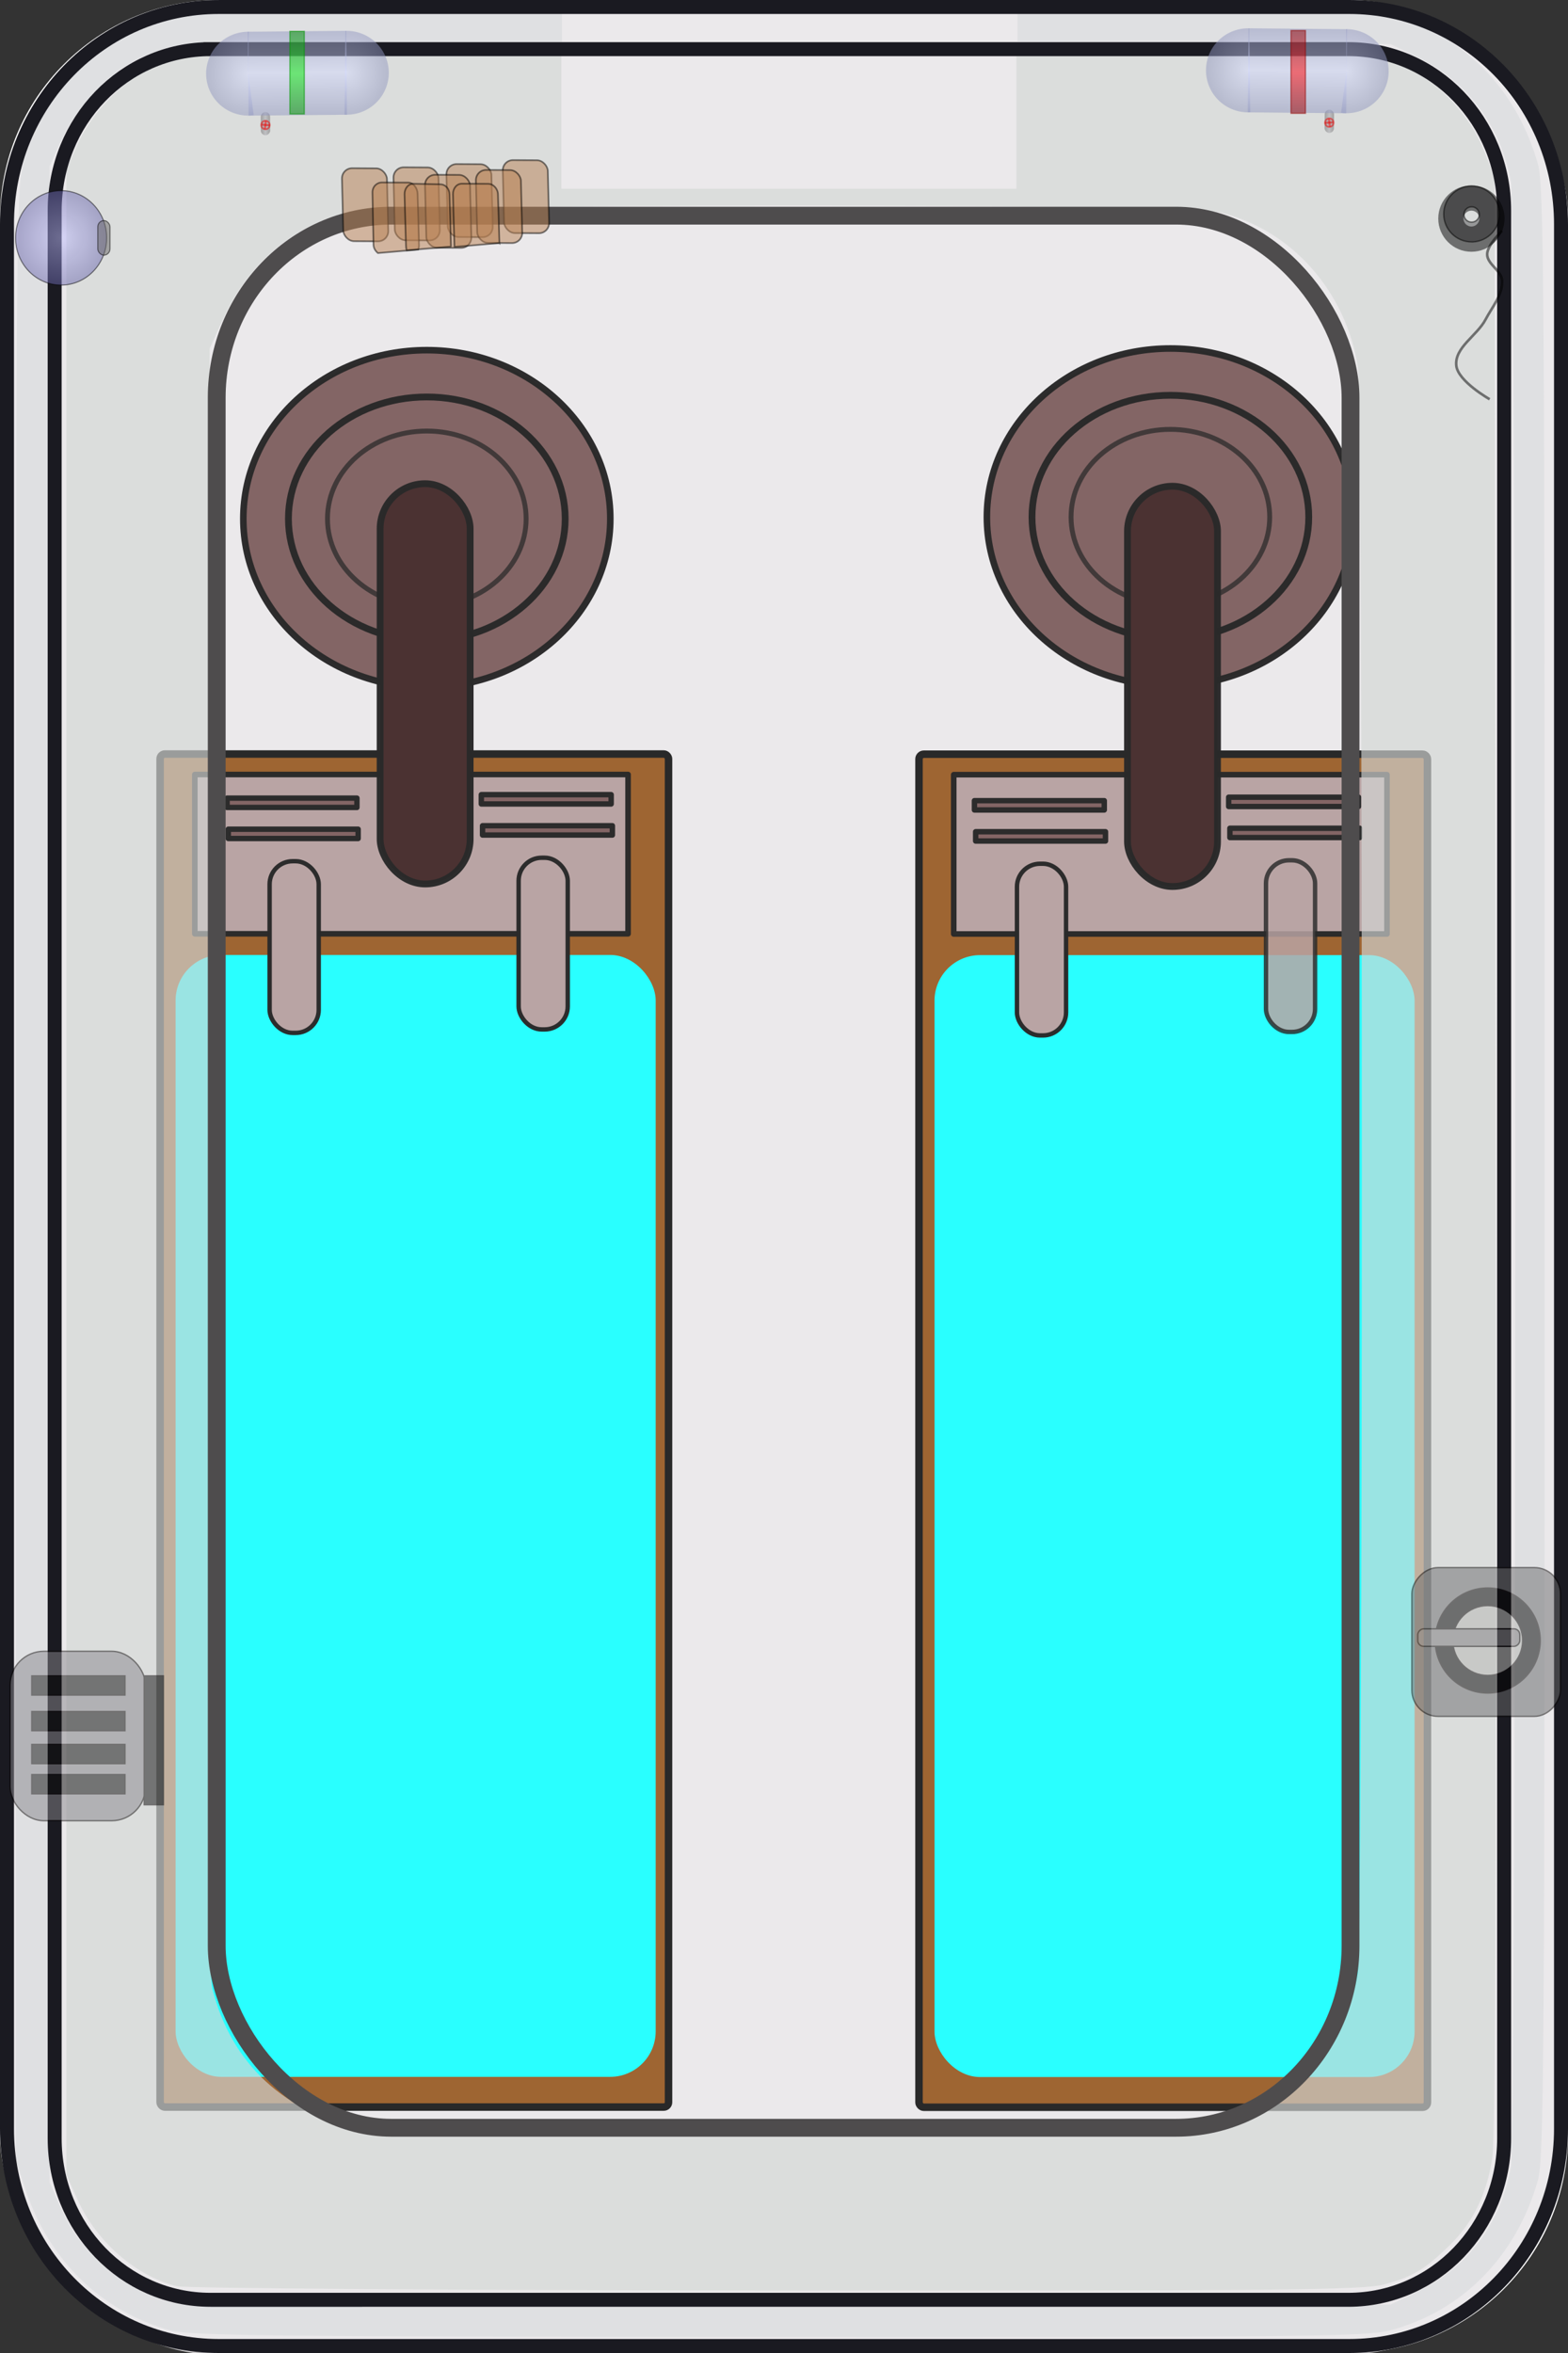 <?xml version="1.0" encoding="UTF-8" standalone="no"?>
<svg
   xmlns:dc="http://purl.org/dc/elements/1.1/"
   xmlns:cc="http://creativecommons.org/ns#"
   xmlns:rdf="http://www.w3.org/1999/02/22-rdf-syntax-ns#"
   xmlns:svg="http://www.w3.org/2000/svg"
   xmlns="http://www.w3.org/2000/svg"
   xmlns:xlink="http://www.w3.org/1999/xlink"
   xmlns:sodipodi="http://sodipodi.sourceforge.net/DTD/sodipodi-0.dtd"
   xmlns:inkscape="http://www.inkscape.org/namespaces/inkscape"
   width="600"
   height="900"
   id="svg2443"
   sodipodi:version="0.32"
   inkscape:version="1.0.2-2 (e86c870879, 2021-01-15)"
   sodipodi:docname="fish_farm.svg"
   inkscape:output_extension="org.inkscape.output.svg.inkscape"
   version="1.0">
  <rect width="100%" height="100%" fill="#333333" stroke="none"/>
  <defs
     id="defs2445">
    <linearGradient
       inkscape:collect="always"
       xlink:href="#linearGradient6670"
       id="linearGradient4072"
       gradientUnits="userSpaceOnUse"
       gradientTransform="matrix(5.468,0,0,5.468,124.046,523.761)"
       x1="18.703"
       y1="36.964"
       x2="20.027"
       y2="36.964" />
    <linearGradient
       id="linearGradient6670">
      <stop
         style="stop-color:#696666;stop-opacity:1;"
         offset="0"
         id="stop6672" />
      <stop
         id="stop6678"
         offset="0.5"
         style="stop-color:#a3a3a9;stop-opacity:1;" />
      <stop
         style="stop-color:#696666;stop-opacity:1;"
         offset="1"
         id="stop6674" />
    </linearGradient>
    <linearGradient
       inkscape:collect="always"
       xlink:href="#linearGradient6626"
       id="linearGradient4074"
       gradientUnits="userSpaceOnUse"
       gradientTransform="matrix(5.468,0,0,5.468,134.835,521.994)"
       x1="22"
       y1="50.46"
       x2="22"
       y2="38.46" />
    <linearGradient
       id="linearGradient6626">
      <stop
         style="stop-color:#9197c0;stop-opacity:1;"
         offset="0"
         id="stop6628" />
      <stop
         id="stop6634"
         offset="0.492"
         style="stop-color:#d4daff;stop-opacity:1;" />
      <stop
         style="stop-color:#9197c0;stop-opacity:1;"
         offset="1"
         id="stop6630" />
    </linearGradient>
    <radialGradient
       inkscape:collect="always"
       xlink:href="#linearGradient6638"
       id="radialGradient4076"
       gradientUnits="userSpaceOnUse"
       gradientTransform="matrix(10.655,-0.022,0.023,10.931,-16.609,279.738)"
       cx="29"
       cy="44.46"
       fx="29"
       fy="44.46"
       r="3" />
    <linearGradient
       id="linearGradient6638">
      <stop
         style="stop-color:#d4daff;stop-opacity:1;"
         offset="0"
         id="stop6640" />
      <stop
         style="stop-color:#9197c0;stop-opacity:0.992;"
         offset="1"
         id="stop6642" />
    </linearGradient>
    <radialGradient
       inkscape:collect="always"
       xlink:href="#linearGradient6638"
       id="radialGradient4078"
       gradientUnits="userSpaceOnUse"
       gradientTransform="matrix(10.936,5.3714431e-6,-5.3709377e-6,10.935,-533.99,278.94)"
       cx="29"
       cy="44.46"
       fx="29"
       fy="44.46"
       r="3" />
    <linearGradient
       gradientTransform="translate(-147.27,415.052)"
       inkscape:collect="always"
       xlink:href="#linearGradient4082"
       id="linearGradient4088"
       x1="394.922"
       y1="320.018"
       x2="394.575"
       y2="383.752"
       gradientUnits="userSpaceOnUse" />
    <linearGradient
       id="linearGradient4082">
      <stop
         style="stop-color:#019600;stop-opacity:1;"
         offset="0"
         id="stop4084" />
      <stop
         id="stop4090"
         offset="0.5"
         style="stop-color:#01ef00;stop-opacity:1;" />
      <stop
         style="stop-color:#019600;stop-opacity:1;"
         offset="1"
         id="stop4086" />
    </linearGradient>
    <linearGradient
       y2="36.964"
       x2="20.027"
       y1="36.964"
       x1="18.703"
       gradientTransform="matrix(5.468,0,0,5.468,-31.024,407.014)"
       gradientUnits="userSpaceOnUse"
       id="linearGradient3867"
       xlink:href="#linearGradient6670"
       inkscape:collect="always" />
    <linearGradient
       inkscape:collect="always"
       xlink:href="#linearGradient6626"
       id="linearGradient6662"
       gradientUnits="userSpaceOnUse"
       x1="22"
       y1="50.46"
       x2="22"
       y2="38.46"
       gradientTransform="matrix(5.468,0,0,5.468,-20.235,405.246)" />
    <radialGradient
       inkscape:collect="always"
       xlink:href="#linearGradient6638"
       id="radialGradient6664"
       gradientUnits="userSpaceOnUse"
       gradientTransform="matrix(10.655,-0.022,0.023,10.931,-171.678,162.99)"
       cx="29"
       cy="44.46"
       fx="29"
       fy="44.46"
       r="3" />
    <radialGradient
       inkscape:collect="always"
       xlink:href="#linearGradient6638"
       id="radialGradient6666"
       gradientUnits="userSpaceOnUse"
       gradientTransform="matrix(10.936,5.3714431e-6,-5.3709377e-6,10.935,-378.92,162.192)"
       cx="29"
       cy="44.46"
       fx="29"
       fy="44.46"
       r="3" />
    <linearGradient
       inkscape:collect="always"
       xlink:href="#linearGradient4097"
       id="linearGradient4095"
       gradientUnits="userSpaceOnUse"
       x1="394.922"
       y1="320.018"
       x2="394.575"
       y2="383.752"
       gradientTransform="translate(-301.719,295.551)" />
    <linearGradient
       id="linearGradient4097">
      <stop
         id="stop4099"
         offset="0"
         style="stop-color:#960000;stop-opacity:1;" />
      <stop
         style="stop-color:#ff0000;stop-opacity:1;"
         offset="0.5"
         id="stop4101" />
      <stop
         id="stop4103"
         offset="1"
         style="stop-color:#960000;stop-opacity:1;" />
    </linearGradient>
    <radialGradient
       gradientTransform="matrix(6.63,0,0,6.63,-435.575,462.539)"
       inkscape:collect="always"
       xlink:href="#linearGradient6712"
       id="radialGradient4130"
       gradientUnits="userSpaceOnUse"
       cx="9.379"
       cy="28.137"
       fx="9.379"
       fy="28.137"
       r="4.586" />
    <linearGradient
       id="linearGradient6712">
      <stop
         style="stop-color:#c0beff;stop-opacity:1;"
         offset="0"
         id="stop6714" />
      <stop
         style="stop-color:#6966ad;stop-opacity:0.984;"
         offset="1"
         id="stop6716" />
    </linearGradient>
  </defs>
  <sodipodi:namedview
     id="base"
     pagecolor="#ffffff"
     bordercolor="#666666"
     borderopacity="1.0"
     gridtolerance="10000"
     guidetolerance="10"
     objecttolerance="10"
     inkscape:pageopacity="0.0"
     inkscape:pageshadow="2"
     inkscape:zoom="1.1039267"
     inkscape:cx="216.57045"
     inkscape:cy="445.82775"
     inkscape:document-units="px"
     inkscape:current-layer="layer1"
     showgrid="true"
     inkscape:snap-global="true"
     inkscape:window-width="1920"
     inkscape:window-height="986"
     inkscape:window-x="-11"
     inkscape:window-y="-11"
     inkscape:window-maximized="1"
     showguides="true"
     inkscape:guide-bbox="true"
     inkscape:snap-grids="false"
     inkscape:snap-to-guides="false"
     fit-margin-top="0"
     fit-margin-left="0"
     fit-margin-right="0"
     fit-margin-bottom="0"
     inkscape:document-rotation="0">
    <inkscape:grid
       type="xygrid"
       id="grid2459"
       visible="true"
       enabled="true"
       empspacing="5"
       snapvisiblegridlinesonly="true"
       originx="-0.188"
       originy="0.784"
       spacingx="1"
       spacingy="1" />
    <sodipodi:guide
       orientation="0,1"
       position="194.656,268.784"
       id="guide3963" />
  </sodipodi:namedview>
  <g
     id="g222"
     inkscape:label="entrance">
    <rect
       style="fill:none;stroke:none;stroke-width:27.831"
       id="rect3961"
       width="56.018"
       height="18.539"
       x="274.848"
       y="13.312" />
    <path
       style="fill:#d4d6d5;fill-opacity:1;stroke:none;stroke-width:3.338"
       d="M 215.027,46.927 V 21.638 h 86.952 86.952 v 25.289 25.289 h -86.952 -86.952 z"
       id="path3965"
       inkscape:connector-curvature="0" />
    <path
       style="fill:#dfe0e2;fill-opacity:1;stroke:none;stroke-width:3.338"
       d="M 215.027,10.857 V 5.517 h 86.945 86.945 l 0.057,5.34 0.057,5.34 -87.002,-1.38e-4 -87.002,-1.37e-4 v -5.34 z"
       id="path3967"
       inkscape:connector-curvature="0" />
  </g>
  <g
     inkscape:groupmode="layer"
     id="layer4"
     inkscape:label="Floor"
     sodipodi:insensitive="true"
     style="display:inline"
     transform="translate(-0.188,-0.156)">
    <rect
       style="display:inline;fill:#ffffff;fill-opacity:1;stroke:none;stroke-width:3.425"
       id="rect3595"
       width="600"
       height="900"
       x="0.188"
       y="0.156"
       ry="83.639" />
  </g>
  <g
     inkscape:label="Interior"
     inkscape:groupmode="layer"
     id="layer1"
     style="display:inline;opacity:0.836"
     transform="translate(-287.726,-367.607)">
    <rect
       ry="83.639"
       y="368.416"
       x="288.505"
       height="900"
       width="595.135"
       id="rect4148"
       style="display:inline;fill:#e7e5e7;fill-opacity:1;stroke:none;stroke-width:3.358" />
    <rect
       style="fill:#8c480b;fill-opacity:1;fill-rule:evenodd;stroke:#000000;stroke-width:2.869;stroke-miterlimit:4;stroke-dasharray:none;stroke-opacity:1"
       id="rect2461"
       width="194.551"
       height="517.531"
       x="639.387"
       y="656.083"
       ry="1.845" />
    <rect
       style="fill:#00ffff;fill-opacity:1;fill-rule:evenodd;stroke:none;stroke-width:11.969"
       id="rect3635"
       width="183.703"
       height="429.121"
       x="645.321"
       y="732.932"
       ry="17.427" />
    <rect
       style="fill:#ac9393;fill-opacity:1;fill-rule:evenodd;stroke:#000000;stroke-width:2.138;stroke-linecap:square;stroke-linejoin:round;stroke-miterlimit:4;stroke-dasharray:none;stroke-opacity:0.98"
       id="rect4108"
       width="165.778"
       height="60.931"
       x="652.674"
       y="663.915" />
    <rect
       style="fill:#8c480b;fill-opacity:1;fill-rule:evenodd;stroke:#000000;stroke-width:2.869;stroke-miterlimit:4;stroke-dasharray:none;stroke-opacity:1"
       id="rect2461-5"
       width="194.551"
       height="517.531"
       x="348.989"
       y="656.014"
       ry="1.845" />
    <rect
       style="fill:#00ffff;fill-opacity:1;fill-rule:evenodd;stroke:none;stroke-width:11.969"
       id="rect3635-1"
       width="183.703"
       height="429.121"
       x="354.923"
       y="732.864"
       ry="17.427" />
    <rect
       style="fill:#ac9393;fill-opacity:1;fill-rule:evenodd;stroke:#000000;stroke-width:2.138;stroke-linecap:square;stroke-linejoin:round;stroke-miterlimit:4;stroke-dasharray:none;stroke-opacity:0.98"
       id="rect4108-4"
       width="165.778"
       height="60.931"
       x="362.275"
       y="663.847" />
    <rect
       style="opacity:0.993;fill:#6b4848;fill-opacity:1;stroke:#000000;stroke-width:2.066;stroke-linecap:square;stroke-linejoin:round;stroke-miterlimit:4;stroke-dasharray:none;stroke-opacity:0.98"
       id="rect2440-3"
       width="49.686"
       height="3.565"
       x="374.619"
       y="672.884" />
    <rect
       style="display:inline;opacity:0.993;fill:#6b4848;fill-opacity:1;stroke:#000000;stroke-width:2.066;stroke-linecap:square;stroke-linejoin:round;stroke-miterlimit:4;stroke-dasharray:none;stroke-opacity:0.98"
       id="rect2440-5-5"
       width="49.686"
       height="3.565"
       x="375.084"
       y="684.767" />
    <g
       id="g982"
       transform="translate(435.089,39.554)">
      <ellipse
         style="fill:#6b4848;stroke:#000000;stroke-width:2.517;stroke-linecap:square;stroke-linejoin:round;stroke-opacity:0.98"
         id="path132"
         cx="15.955"
         cy="526.459"
         rx="70.217"
         ry="64.475" />
      <ellipse
         style="fill:none;stroke:#000000;stroke-width:2.6;stroke-linecap:square;stroke-linejoin:round;stroke-opacity:0.98"
         id="path134"
         cx="15.955"
         cy="526.459"
         rx="52.951"
         ry="46.571" />
      <ellipse
         style="display:inline;opacity:0.742;fill:none;stroke:#000000;stroke-width:1.869;stroke-linecap:square;stroke-linejoin:round;stroke-opacity:0.98"
         id="path134-7"
         cx="15.955"
         cy="526.459"
         rx="38.005"
         ry="33.539" />
    </g>
    <g
       id="g982-5"
       transform="translate(719.619,38.916)"
       style="display:inline;opacity:1">
      <ellipse
         style="fill:#6b4848;stroke:#000000;stroke-width:2.517;stroke-linecap:square;stroke-linejoin:round;stroke-opacity:0.98"
         id="path132-9"
         cx="15.955"
         cy="526.459"
         rx="70.217"
         ry="64.475" />
      <ellipse
         style="fill:none;stroke:#000000;stroke-width:2.6;stroke-linecap:square;stroke-linejoin:round;stroke-opacity:0.98"
         id="path134-76"
         cx="15.955"
         cy="526.459"
         rx="52.951"
         ry="46.571" />
      <ellipse
         style="display:inline;opacity:0.742;fill:none;stroke:#000000;stroke-width:1.869;stroke-linecap:square;stroke-linejoin:round;stroke-opacity:0.98"
         id="path134-7-3"
         cx="15.955"
         cy="526.459"
         rx="38.005"
         ry="33.539" />
    </g>
    <rect
       style="opacity:1;fill:#280b0b;stroke:#000000;stroke-width:2.6;stroke-linecap:square;stroke-linejoin:round;stroke-opacity:0.98"
       id="rect1020"
       width="34.45"
       height="153.11"
       x="433.181"
       y="552.615"
       ry="17.225" />
    <rect
       style="opacity:1;fill:#ac9393;stroke:#000000;stroke-width:1.685;stroke-linecap:square;stroke-linejoin:round;stroke-opacity:0.98"
       id="rect1031"
       width="18.788"
       height="65.669"
       x="390.894"
       y="697.012"
       ry="8.809" />
    <rect
       style="display:inline;opacity:0.993;fill:#6b4848;fill-opacity:1;stroke:#000000;stroke-width:2.066;stroke-linecap:square;stroke-linejoin:round;stroke-miterlimit:4;stroke-dasharray:none;stroke-opacity:0.98"
       id="rect2440-3-1"
       width="49.686"
       height="3.565"
       x="471.904"
       y="671.558" />
    <rect
       style="display:inline;opacity:0.993;fill:#6b4848;fill-opacity:1;stroke:#000000;stroke-width:2.066;stroke-linecap:square;stroke-linejoin:round;stroke-miterlimit:4;stroke-dasharray:none;stroke-opacity:0.98"
       id="rect2440-5-5-3"
       width="49.686"
       height="3.565"
       x="472.369"
       y="683.441" />
    <rect
       style="display:inline;fill:#ac9393;stroke:#000000;stroke-width:1.685;stroke-linecap:square;stroke-linejoin:round;stroke-opacity:0.98"
       id="rect1031-7"
       width="18.788"
       height="65.669"
       x="486.18"
       y="695.687"
       ry="8.809" />
    <rect
       style="display:inline;opacity:0.993;fill:#6b4848;fill-opacity:1;stroke:#000000;stroke-width:2.066;stroke-linecap:square;stroke-linejoin:round;stroke-miterlimit:4;stroke-dasharray:none;stroke-opacity:0.98"
       id="rect2440-3-6"
       width="49.686"
       height="3.565"
       x="660.596"
       y="673.851" />
    <rect
       style="display:inline;opacity:0.993;fill:#6b4848;fill-opacity:1;stroke:#000000;stroke-width:2.066;stroke-linecap:square;stroke-linejoin:round;stroke-miterlimit:4;stroke-dasharray:none;stroke-opacity:0.98"
       id="rect2440-5-5-7"
       width="49.686"
       height="3.565"
       x="661.061"
       y="685.734" />
    <rect
       style="display:inline;fill:#280b0b;stroke:#000000;stroke-width:2.6;stroke-linecap:square;stroke-linejoin:round;stroke-opacity:0.98"
       id="rect1020-7"
       width="34.45"
       height="153.11"
       x="719.159"
       y="553.582"
       ry="17.225" />
    <rect
       style="display:inline;fill:#ac9393;stroke:#000000;stroke-width:1.685;stroke-linecap:square;stroke-linejoin:round;stroke-opacity:0.98"
       id="rect1031-2"
       width="18.788"
       height="65.669"
       x="676.871"
       y="697.98"
       ry="8.809" />
    <rect
       style="display:inline;opacity:0.993;fill:#6b4848;fill-opacity:1;stroke:#000000;stroke-width:2.066;stroke-linecap:square;stroke-linejoin:round;stroke-miterlimit:4;stroke-dasharray:none;stroke-opacity:0.98"
       id="rect2440-3-1-2"
       width="49.686"
       height="3.565"
       x="757.881"
       y="672.525" />
    <rect
       style="display:inline;opacity:0.993;fill:#6b4848;fill-opacity:1;stroke:#000000;stroke-width:2.066;stroke-linecap:square;stroke-linejoin:round;stroke-miterlimit:4;stroke-dasharray:none;stroke-opacity:0.98"
       id="rect2440-5-5-3-0"
       width="49.686"
       height="3.565"
       x="758.346"
       y="684.408" />
    <rect
       style="display:inline;opacity:0.836;fill:#ac9393;stroke:#000000;stroke-width:1.685;stroke-linecap:square;stroke-linejoin:round;stroke-opacity:0.98"
       id="rect1031-7-0"
       width="18.788"
       height="65.669"
       x="772.157"
       y="696.654"
       ry="8.809" />
  </g>
  <g
     id="layer3"
     inkscape:label="frame"
     style="display:inline"
     transform="translate(-0.188,-0.156)"
     inkscape:groupmode="layer"
     sodipodi:insensitive="true">
    <path
       style="color:#000000;display:inline;overflow:visible;visibility:visible;fill:#dfe0e2;fill-opacity:1;fill-rule:nonzero;stroke:none;stroke-width:3.34px;marker:none;enable-background:accumulate"
       d="M 65.599,891.587 C 38.877,884.143 19.08,864.936 9.939,837.586 L 6.253,826.556 V 449.329 C 6.253,88.032 6.378,71.68 9.217,62.088 17.72,33.358 38.818,12.661 66.873,5.527 75.782,3.262 88.414,2.834 146.352,2.834 h 68.887 V 9.51 16.187 H 144.571 c -76.563,0 -81.919,0.515 -96.366,9.272 -9.574,5.803 -19.614,17.497 -24.749,28.826 l -4.293,9.473 V 449.329 834.901 l 4.638,10.386 c 7.557,16.921 23.296,30.361 41.355,35.313 5.502,1.509 62.984,1.876 237.228,1.514 l 229.966,-0.477 10.814,-5.299 c 18.98,-9.3 31.232,-25.748 35.167,-47.212 2.241,-12.221 2.241,-747.374 0,-759.595 C 574.459,48.418 561.724,31.42 542.844,22.165 L 532.349,17.021 460.939,16.523 389.529,16.026 V 9.333 2.64 l 69.797,0.574 c 66.585,0.547 70.218,0.738 78.95,4.135 25.488,9.917 42.771,28.943 50.377,55.46 2.358,8.22 2.601,44.192 2.601,385.686 0,341.494 -0.243,377.466 -2.601,385.686 -8.363,29.154 -28.875,49.954 -56.536,57.331 -8.826,2.354 -34.542,2.632 -234,2.534 -187.318,-0.092 -225.468,-0.495 -232.517,-2.459 z"
       id="path3608"
       inkscape:connector-curvature="0"
       inkscape:label="gray round rect border" />
    <path
       style="color:#000000;display:inline;overflow:visible;visibility:visible;fill:#d4d6d5;fill-opacity:0.662;fill-rule:nonzero;stroke:none;stroke-width:3.338px;marker:none;enable-background:accumulate"
       d="M 67.89,874.603 C 52.235,870.77 37.159,857.663 29.902,841.576 l -4.305,-9.543 V 448.419 64.805 l 4.359,-9.666 C 35.674,42.46 47.957,30.131 59.836,25.147 69.013,21.297 69.999,21.244 142.071,20.752 l 72.947,-0.498 v 26.045 26.045 h 87.052 87.052 V 46.28 20.218 l 69.722,0.516 69.722,0.516 10.031,4.815 c 12.888,6.186 24.424,18.683 29.617,32.081 l 3.879,10.009 0.446,372.726 c 0.303,253.529 -0.094,376.381 -1.242,384.157 -2.101,14.23 -7.348,25.084 -16.398,33.921 -9.433,9.212 -14.119,12.015 -25.016,14.964 -8.003,2.166 -39.291,2.48 -232.585,2.335 -123.658,-0.093 -226.047,-0.832 -229.408,-1.654 z M 462.289,814.485 c 29.007,-4.936 52.7,-29.556 57.45,-59.699 2.101,-13.332 2.101,-601.078 0,-614.41 C 515.197,111.556 494.307,88.084 467.308,81.464 452.278,77.78 145.711,77.914 132.051,81.612 111.472,87.181 94.943,101.603 85.569,122.165 l -5.161,11.322 -0.458,309.907 c -0.349,235.94 5.74e-4,311.706 1.464,317.445 7.352,28.826 27.513,47.458 58.641,54.194 7.033,1.522 313.128,1.001 322.234,-0.548 z"
       id="path3614"
       inkscape:connector-curvature="0"
       inkscape:label="gray round rect inner border" />
    <path
       style="display:inline;fill:none;stroke:#1a1a21;stroke-width:5.347;stroke-linecap:round;stroke-linejoin:miter;stroke-miterlimit:4;stroke-dashoffset:0;stroke-opacity:1"
       d="M 83.872,2.83 H 516.503 c 44.88,0 81.011,37.081 81.011,83.142 V 814.341 c 0,46.061 -36.131,83.142 -81.011,83.142 H 83.872 c -44.88,0 -81.011,-37.081 -81.011,-83.142 V 85.971 c 0,-46.06 36.131,-83.142 81.011,-83.142 z"
       id="rect3600"
       inkscape:connector-curvature="0"
       inkscape:label="outer" />
    <path
       style="display:inline;fill:none;stroke:#1a1a21;stroke-width:5.347;stroke-linecap:round;stroke-linejoin:miter;stroke-miterlimit:4;stroke-dashoffset:0;stroke-opacity:1"
       d="M 80.75,18.951 H 516.112 c 33.043,0 59.644,27.578 59.644,61.834 V 817.976 c 0,34.256 -26.601,61.834 -59.644,61.834 H 80.75 c -33.043,0 -59.644,-27.578 -59.644,-61.834 V 80.786 c 0,-34.256 26.601,-61.834 59.644,-61.834 z"
       id="rect3597"
       inkscape:connector-curvature="0"
       inkscape:label="inner 1" />
    <rect
       style="fill:none;stroke:#4e4c4d;stroke-width:6.818;stroke-miterlimit:4;stroke-dasharray:none;stroke-opacity:1"
       id="rect3610"
       width="433.856"
       height="731.359"
       x="83.115"
       y="82.646"
       rx="66.747"
       ry="69.653"
       inkscape:label="inner 2" />
  </g>
  <g
     id="g6115"
     inkscape:label="green band tank"
     transform="matrix(0.492,0,0,-0.489,-8.29,403.263)"
     style="opacity:1">
    <rect
       style="display:inline;opacity:0.5;fill:url(#linearGradient4072);fill-opacity:1;fill-rule:nonzero;stroke:none;enable-background:new"
       id="rect4056"
       width="7.24"
       height="18.1"
       x="226.31"
       y="716.827"
       ry="3.62"
       transform="rotate(0.522)" />
    <rect
       style="display:inline;opacity:0.5;fill:url(#linearGradient4074);fill-opacity:1;fill-rule:nonzero;stroke:none;enable-background:new"
       id="rect4058"
       width="76.55"
       height="65.614"
       x="216.852"
       y="732.288"
       ry="0"
       transform="rotate(0.522)" />
    <path
       sodipodi:arc-type="arc"
       sodipodi:type="arc"
       style="display:inline;opacity:0.5;fill:url(#radialGradient4076);fill-opacity:1;fill-rule:nonzero;stroke:none;stroke-width:5.468;enable-background:new"
       id="path4060"
       sodipodi:cx="293.40384"
       sodipodi:cy="765.0976"
       sodipodi:rx="32.80724"
       sodipodi:ry="32.80724"
       d="m 291.455,732.348 a 32.807,32.807 0 0 1 29.798,15.406 32.807,32.807 0 0 1 0.683,33.538 32.807,32.807 0 0 1 -29.146,16.606"
       sodipodi:start="4.6529453"
       sodipodi:end="1.5895292"
       transform="rotate(0.522)"
       sodipodi:open="true" />
    <path
       sodipodi:arc-type="slice"
       sodipodi:end="1.589223"
       sodipodi:start="4.5923458"
       d="m -220.781,732.526 a 32.807,32.807 0 0 1 31.052,14.115 32.807,32.807 0 0 1 1.732,34.066 32.807,32.807 0 0 1 -29.46,17.192 l 0.604,-32.802 z"
       sodipodi:ry="32.80724"
       sodipodi:rx="32.80724"
       sodipodi:cy="765.0976"
       sodipodi:cx="-216.85242"
       id="path4062"
       style="display:inline;opacity:0.5;fill:url(#radialGradient4078);fill-opacity:1;fill-rule:nonzero;stroke:none;stroke-width:5.468;enable-background:new"
       sodipodi:type="arc"
       transform="matrix(-1,-0.009,-0.009,1,0,0)" />
    <circle
       r="3.319"
       cy="675.101"
       cx="-349.931"
       style="display:inline;opacity:0.5;fill:none;stroke:#ed0000;stroke-width:1.337;stroke-miterlimit:4;stroke-dasharray:none;stroke-opacity:1;enable-background:new"
       id="path4064"
       transform="rotate(-44.478)" />
    <path
       inkscape:connector-curvature="0"
       style="display:inline;opacity:0.5;fill:none;stroke:#f40000;stroke-width:1.64;stroke-linecap:butt;stroke-linejoin:miter;stroke-miterlimit:4;stroke-dasharray:none;stroke-opacity:1;enable-background:new"
       d="m 222.925,723.67 0.687,6.512"
       id="path4066" />
    <path
       inkscape:connector-curvature="0"
       style="display:inline;opacity:0.5;fill:none;stroke:#000000;stroke-width:5.468px;stroke-linecap:butt;stroke-linejoin:miter;stroke-opacity:1;enable-background:new"
       d="M 220.111,728.124 Z"
       id="path4068" />
    <path
       inkscape:connector-curvature="0"
       style="display:inline;opacity:0.5;fill:none;stroke:#e70000;stroke-width:1.64;stroke-linecap:butt;stroke-linejoin:miter;stroke-miterlimit:4;stroke-dasharray:none;stroke-opacity:1;enable-background:new"
       d="m 220.227,727.165 6.511,-0.474"
       id="path4070"
       sodipodi:nodetypes="cc" />
    <rect
       y="735.519"
       x="242.317"
       height="64.632"
       width="11.221"
       id="rect4080"
       style="display:inline;opacity:0.5;fill:url(#linearGradient4088);fill-opacity:1;fill-rule:nonzero;stroke:#019200;stroke-width:1;stroke-linecap:round;stroke-linejoin:miter;stroke-miterlimit:4;stroke-dasharray:none;stroke-dashoffset:0;stroke-opacity:1" />
  </g>
  <g
     id="g6126"
     inkscape:label="red band tank"
     transform="matrix(-0.492,0,0,-0.49,542.765,345.195)"
     style="opacity:1">
    <rect
       transform="rotate(0.522)"
       ry="3.62"
       y="600.078"
       x="71.241"
       height="18.1"
       width="7.24"
       id="rect6668"
       style="display:inline;opacity:0.5;fill:url(#linearGradient3867);fill-opacity:1;fill-rule:nonzero;stroke:none;enable-background:new" />
    <rect
       transform="rotate(0.522)"
       ry="0"
       y="615.539"
       x="61.783"
       height="65.614"
       width="76.55"
       id="rect6624"
       style="display:inline;opacity:0.5;fill:url(#linearGradient6662);fill-opacity:1;fill-rule:nonzero;stroke:none;enable-background:new" />
    <path
       sodipodi:arc-type="arc"
       sodipodi:open="true"
       transform="rotate(0.522)"
       sodipodi:end="1.5895292"
       sodipodi:start="4.6529453"
       d="m 136.384,615.598 a 32.807,32.807 0 0 1 29.798,15.406 32.807,32.807 0 0 1 0.683,33.538 32.807,32.807 0 0 1 -29.146,16.606"
       sodipodi:ry="32.80724"
       sodipodi:rx="32.80724"
       sodipodi:cy="648.34717"
       sodipodi:cx="138.33292"
       id="path6636"
       style="display:inline;opacity:0.5;fill:url(#radialGradient6664);fill-opacity:1;fill-rule:nonzero;stroke:none;stroke-width:5.468;enable-background:new"
       sodipodi:type="arc" />
    <path
       sodipodi:arc-type="slice"
       transform="matrix(-1,-0.009,-0.009,1,0,0)"
       sodipodi:type="arc"
       style="display:inline;opacity:0.5;fill:url(#radialGradient6666);fill-opacity:1;fill-rule:nonzero;stroke:none;stroke-width:5.468;enable-background:new"
       id="path6646"
       sodipodi:cx="-61.783165"
       sodipodi:cy="648.34711"
       sodipodi:rx="32.80724"
       sodipodi:ry="32.80724"
       d="m -65.712,615.776 a 32.807,32.807 0 0 1 31.052,14.115 32.807,32.807 0 0 1 1.732,34.066 32.807,32.807 0 0 1 -29.46,17.192 l 0.604,-32.802 z"
       sodipodi:start="4.5923458"
       sodipodi:end="1.589223" />
    <circle
       r="3.319"
       cy="482.9"
       cx="-377.029"
       transform="rotate(-44.478)"
       id="path6702"
       style="display:inline;opacity:0.5;fill:none;stroke:#ed0000;stroke-width:1.337;stroke-miterlimit:4;stroke-dasharray:none;stroke-opacity:1;enable-background:new" />
    <path
       inkscape:connector-curvature="0"
       id="path6704"
       d="m 68.925,605.516 0.687,6.512"
       style="display:inline;opacity:0.5;fill:none;stroke:#f40000;stroke-width:1.64;stroke-linecap:butt;stroke-linejoin:miter;stroke-miterlimit:4;stroke-dasharray:none;stroke-opacity:1;enable-background:new" />
    <path
       inkscape:connector-curvature="0"
       id="path6706"
       d="M 66.111,609.97 Z"
       style="display:inline;opacity:0.5;fill:none;stroke:#000000;stroke-width:5.468px;stroke-linecap:butt;stroke-linejoin:miter;stroke-opacity:1;enable-background:new" />
    <path
       inkscape:connector-curvature="0"
       sodipodi:nodetypes="cc"
       id="path6708"
       d="m 66.227,609.011 6.511,-0.474"
       style="display:inline;opacity:0.5;fill:none;stroke:#e70000;stroke-width:1.64;stroke-linecap:butt;stroke-linejoin:miter;stroke-miterlimit:4;stroke-dasharray:none;stroke-opacity:1;enable-background:new" />
    <rect
       style="display:inline;opacity:0.5;fill:url(#linearGradient4095);fill-opacity:1;fill-rule:nonzero;stroke:#900100;stroke-width:1;stroke-linecap:round;stroke-linejoin:miter;stroke-miterlimit:4;stroke-dasharray:none;stroke-dashoffset:0;stroke-opacity:1"
       id="rect4093"
       width="11.221"
       height="64.632"
       x="87.868"
       y="616.018" />
  </g>
  <g
     id="g9608"
     transform="rotate(90,121.363,447.672)"
     inkscape:label="g9608"
     style="opacity:1">
    <rect
       transform="matrix(0.006,-1,1,-0.025,0,0)"
       ry="4.04"
       y="-259.404"
       x="-431.798"
       height="27.911"
       width="17.222"
       id="rect6742"
       style="display:inline;opacity:0.5;fill:#b98053;fill-opacity:1;fill-rule:nonzero;stroke:#000000;stroke-width:0.632;stroke-linecap:round;stroke-linejoin:miter;stroke-miterlimit:4;stroke-dasharray:none;stroke-dashoffset:0;stroke-opacity:1;enable-background:new" />
    <rect
       style="display:inline;opacity:0.5;fill:#b98053;fill-opacity:1;fill-rule:nonzero;stroke:#000000;stroke-width:0.632;stroke-linecap:round;stroke-linejoin:miter;stroke-miterlimit:4;stroke-dasharray:none;stroke-dashoffset:0;stroke-opacity:1;enable-background:new"
       id="rect6744"
       width="17.222"
       height="27.911"
       x="-412.067"
       y="-259.867"
       ry="4.04"
       transform="matrix(0.006,-1,1,-0.025,0,0)" />
    <rect
       transform="matrix(0.006,-1,1,-0.025,0,0)"
       ry="4.04"
       y="-261.225"
       x="-391.78"
       height="27.911"
       width="17.222"
       id="rect6746"
       style="display:inline;opacity:0.5;fill:#b98053;fill-opacity:1;fill-rule:nonzero;stroke:#000000;stroke-width:0.632;stroke-linecap:round;stroke-linejoin:miter;stroke-miterlimit:4;stroke-dasharray:none;stroke-dashoffset:0;stroke-opacity:1;enable-background:new" />
    <rect
       style="display:inline;opacity:0.5;fill:#b98053;fill-opacity:1;fill-rule:nonzero;stroke:#000000;stroke-width:0.632;stroke-linecap:round;stroke-linejoin:miter;stroke-miterlimit:4;stroke-dasharray:none;stroke-dashoffset:0;stroke-opacity:1;enable-background:new"
       id="rect6748"
       width="17.222"
       height="27.911"
       x="-370.168"
       y="-262.875"
       ry="4.04"
       transform="matrix(0.006,-1,1,-0.025,0,0)" />
    <rect
       transform="matrix(0.006,-1,1,-0.025,0,0)"
       ry="4.04"
       y="-259.046"
       x="-380.553"
       height="27.911"
       width="17.222"
       id="rect6750"
       style="display:inline;opacity:0.5;fill:#b98053;fill-opacity:1;fill-rule:nonzero;stroke:#000000;stroke-width:0.632;stroke-linecap:round;stroke-linejoin:miter;stroke-miterlimit:4;stroke-dasharray:none;stroke-dashoffset:0;stroke-opacity:1;enable-background:new" />
    <rect
       style="display:inline;opacity:0.5;fill:#b98053;fill-opacity:1;fill-rule:nonzero;stroke:#000000;stroke-width:0.632;stroke-linecap:round;stroke-linejoin:miter;stroke-miterlimit:4;stroke-dasharray:none;stroke-dashoffset:0;stroke-opacity:1;enable-background:new"
       id="rect6752"
       width="17.222"
       height="27.911"
       x="-400.074"
       y="-257.081"
       ry="4.04"
       transform="matrix(0.006,-1,1,-0.025,0,0)" />
    <path
       inkscape:connector-curvature="0"
       id="rect6754"
       d="m -230.849,408.999 c -0.483,-0.166 -1.051,-0.327 -1.61,-0.313 l -19.715,0.553 c -2.237,0.057 -4.282,1.645 -4.293,3.606 l -0.042,10.05 c -0.011,1.961 1.625,3.668 3.862,3.611 l 19.968,-0.402 c 1.342,-0.034 2.426,-0.784 3.164,-1.682 l -1.334,-15.423 z"
       style="display:inline;opacity:0.5;fill:#b98053;fill-opacity:1;fill-rule:nonzero;stroke:#000000;stroke-width:0.632;stroke-linecap:round;stroke-linejoin:miter;stroke-miterlimit:4;stroke-dasharray:none;stroke-dashoffset:0;stroke-opacity:1;enable-background:new" />
    <path
       inkscape:connector-curvature="0"
       id="rect6756"
       d="m -232.22,396.479 -19.715,0.553 c -2.237,0.057 -3.856,1.574 -3.867,3.536 l -0.215,10.272 c -0.011,1.961 1.797,3.446 4.035,3.389 l 19.715,-0.553 c 0.559,-0.014 1.218,-0.091 1.703,-0.281 l -1.402,-16.764 c -0.084,0.002 -0.171,-0.154 -0.253,-0.151 z"
       style="display:inline;opacity:0.5;fill:#b98053;fill-opacity:1;fill-rule:nonzero;stroke:#000000;stroke-width:0.632;stroke-linecap:round;stroke-linejoin:miter;stroke-miterlimit:4;stroke-dasharray:none;stroke-dashoffset:0;stroke-opacity:1;enable-background:new" />
    <path
       inkscape:connector-curvature="0"
       id="rect6758"
       d="m -233.345,377.931 -18.611,0.564 c -2.237,0.057 -4.029,1.796 -4.04,3.758 l -0.042,10.05 c -0.011,1.961 1.797,3.446 4.035,3.389 l 19.715,-0.553 c 0.137,-7.3e-4 0.289,-0.055 0.425,-0.07 l -1.483,-17.137 z"
       style="display:inline;opacity:0.5;fill:#b98053;fill-opacity:1;fill-rule:nonzero;stroke:#000000;stroke-width:0.632;stroke-linecap:round;stroke-linejoin:miter;stroke-miterlimit:4;stroke-dasharray:none;stroke-dashoffset:0;stroke-opacity:1;enable-background:new" />
  </g>
  <g
     id="g6057"
     inkscape:label="gray roll"
     transform="rotate(180,296.947,326.815)">
    <path
       inkscape:connector-curvature="0"
       id="path4139"
       d="m 30.227,561.118 c -5.635,0.286 -10.114,4.959 -10.114,10.664 0,5.89 4.775,10.664 10.664,10.664 5.89,0 10.664,-4.775 10.664,-10.664 0,-5.89 -4.775,-10.664 -10.664,-10.664 -0.184,0 -0.368,-0.009 -0.55,0 z m 0.55,7.548 c 0.406,0 0.798,0.068 1.15,0.217 0.352,0.149 0.667,0.367 0.933,0.633 0.266,0.266 0.484,0.582 0.633,0.933 0.149,0.352 0.217,0.744 0.217,1.15 0,0.406 -0.068,0.798 -0.217,1.15 -0.149,0.352 -0.367,0.667 -0.633,0.933 -0.266,0.266 -0.582,0.484 -0.933,0.633 -0.352,0.149 -0.744,0.217 -1.15,0.217 -0.406,0 -0.798,-0.068 -1.15,-0.217 -0.352,-0.149 -0.667,-0.367 -0.933,-0.633 -0.266,-0.266 -0.484,-0.582 -0.633,-0.933 -0.149,-0.352 -0.217,-0.744 -0.217,-1.15 0,-0.406 0.068,-0.798 0.217,-1.15 0.149,-0.352 0.367,-0.667 0.633,-0.933 0.266,-0.266 0.582,-0.484 0.933,-0.633 0.352,-0.149 0.744,-0.217 1.15,-0.217 z"
       style="opacity:0.5;fill:#525255;fill-opacity:1;fill-rule:nonzero;stroke:#000000;stroke-width:0.533;stroke-linecap:round;stroke-linejoin:miter;stroke-miterlimit:4;stroke-dasharray:none;stroke-dashoffset:0;stroke-opacity:1" />
    <path
       inkscape:connector-curvature="0"
       sodipodi:nodetypes="caaaac"
       id="path4141"
       d="m 19.11,565.352 c 0,0 5.609,-5.367 5.713,-8.886 0.114,-3.882 -5.499,-6.278 -5.713,-10.156 -0.297,-5.395 3.834,-10.133 6.347,-14.917 3.236,-6.158 11.934,-10.707 11.181,-17.623 -0.654,-6.001 -12.768,-12.844 -12.768,-12.844"
       style="opacity:0.5;fill:none;stroke:#000000;stroke-width:1px;stroke-linecap:butt;stroke-linejoin:miter;stroke-opacity:1" />
    <path
       style="opacity:0.5;fill:#000000;fill-opacity:1;fill-rule:nonzero;stroke:none"
       d="m 30.86,557.336 c -7.01,0 -12.697,5.688 -12.697,12.697 0,7.01 5.688,12.68 12.697,12.68 7.01,0 12.68,-5.671 12.68,-12.68 0,-7.01 -5.671,-12.697 -12.68,-12.697 z m 0,9.648 c 1.682,0 3.033,1.367 3.033,3.049 0,1.682 -1.35,3.033 -3.033,3.033 -1.682,0 -3.049,-1.35 -3.049,-3.033 0,-1.682 1.367,-3.049 3.049,-3.049 z"
       id="path4137"
       inkscape:connector-curvature="0" />
  </g>
  <g
     id="g6134"
     inkscape:label="gray ball 2"
     transform="matrix(-0.581,0,0,0.602,240.327,-299.775)"
     style="opacity:1">
    <circle
       r="29.996"
       cy="649.097"
       cx="-373.389"
       transform="scale(-1,1)"
       style="display:inline;opacity:0.5;fill:url(#radialGradient4130);fill-opacity:1;stroke:#000000;stroke-width:0.663;stroke-linecap:round;stroke-linejoin:miter;stroke-miterlimit:4;stroke-dasharray:none;stroke-dashoffset:0;stroke-opacity:1;enable-background:new"
       id="path4126-2" />
    <rect
       style="display:inline;opacity:0.5;fill:#696666;fill-opacity:1;fill-rule:nonzero;stroke:#000000;stroke-width:0.663;stroke-linecap:round;stroke-linejoin:miter;stroke-miterlimit:4;stroke-dasharray:none;stroke-dashoffset:0;stroke-opacity:1;enable-background:new"
       id="rect4128"
       width="8.048"
       height="21.948"
       x="-349.247"
       y="638.123"
       ry="4.024"
       transform="scale(-1,1)" />
  </g>
  <g
     id="g200"
     inkscape:label="block machine 2"
     style="display:inline;opacity:0.5;enable-background:new"
     transform="matrix(0.648,0,0,0.648,-33.989,333.666)">
    <rect
       ry="20"
       y="459.781"
       x="58.381"
       height="100"
       width="80"
       id="rect3622"
       style="fill:#87858c;fill-opacity:1;fill-rule:nonzero;stroke:#050202;stroke-width:0.786;stroke-linecap:round;stroke-linejoin:miter;stroke-miterlimit:4;stroke-dasharray:none;stroke-dashoffset:0;stroke-opacity:1" />
    <rect
       y="474.29"
       x="137.587"
       height="76.077"
       width="11.331"
       id="rect3624"
       style="fill:#0c0b0c;fill-opacity:1;fill-rule:nonzero;stroke:#050202;stroke-width:0.786;stroke-linecap:round;stroke-linejoin:miter;stroke-miterlimit:4;stroke-dasharray:none;stroke-dashoffset:0;stroke-opacity:1" />
    <rect
       y="474.29"
       x="71.221"
       height="11.331"
       width="55.035"
       id="rect3626"
       style="fill:#0c0b0c;fill-opacity:1;fill-rule:nonzero;stroke:#050202;stroke-width:0.786;stroke-linecap:round;stroke-linejoin:miter;stroke-miterlimit:4;stroke-dasharray:none;stroke-dashoffset:0;stroke-opacity:1" />
    <rect
       style="fill:#0c0b0c;fill-opacity:1;fill-rule:nonzero;stroke:#050202;stroke-width:0.786;stroke-linecap:round;stroke-linejoin:miter;stroke-miterlimit:4;stroke-dasharray:none;stroke-dashoffset:0;stroke-opacity:1"
       id="rect3628"
       width="55.035"
       height="11.331"
       x="71.221"
       y="495.333" />
    <rect
       y="514.757"
       x="71.221"
       height="11.331"
       width="55.035"
       id="rect3630"
       style="fill:#0c0b0c;fill-opacity:1;fill-rule:nonzero;stroke:#050202;stroke-width:0.786;stroke-linecap:round;stroke-linejoin:miter;stroke-miterlimit:4;stroke-dasharray:none;stroke-dashoffset:0;stroke-opacity:1" />
    <rect
       style="fill:#0c0b0c;fill-opacity:1;fill-rule:nonzero;stroke:#050202;stroke-width:0.786;stroke-linecap:round;stroke-linejoin:miter;stroke-miterlimit:4;stroke-dasharray:none;stroke-dashoffset:0;stroke-opacity:1"
       id="rect3632"
       width="55.035"
       height="11.331"
       x="71.221"
       y="532.562" />
  </g>
  <g
     id="g236"
     inkscape:label="top round machine"
     style="display:inline;opacity:0.5;enable-background:new"
     transform="matrix(-0.689,0,0,0.689,638.423,185.824)">
    <rect
       style="fill:#69696b;fill-opacity:1;fill-rule:nonzero;stroke:#050202;stroke-width:0.786;stroke-linecap:round;stroke-linejoin:miter;stroke-miterlimit:4;stroke-dasharray:none;stroke-dashoffset:0;stroke-opacity:1"
       id="rect3686"
       width="82.552"
       height="82.552"
       x="59.891"
       y="600.546"
       ry="14.568" />
    <circle
       style="fill:#000000;fill-opacity:1;fill-rule:nonzero;stroke:#050202;stroke-width:0.786;stroke-linecap:round;stroke-linejoin:miter;stroke-miterlimit:4;stroke-dasharray:none;stroke-dashoffset:0;stroke-opacity:1"
       id="path3688"
       cx="100.357"
       cy="641.013"
       r="29.136" />
    <ellipse
       style="fill:#b5b6b1;fill-opacity:1;fill-rule:nonzero;stroke:#050202;stroke-width:0.786;stroke-linecap:round;stroke-linejoin:miter;stroke-miterlimit:4;stroke-dasharray:none;stroke-dashoffset:0;stroke-opacity:1"
       id="path3692"
       transform="translate(-1.619)"
       cx="101.976"
       cy="641.013"
       rx="19.424"
       ry="19.424" />
    <rect
       style="fill:#7a7879;fill-opacity:1;fill-rule:nonzero;stroke:#050202;stroke-width:0.786;stroke-linecap:round;stroke-linejoin:miter;stroke-miterlimit:4;stroke-dasharray:none;stroke-dashoffset:0;stroke-opacity:1"
       id="rect3694"
       width="56.653"
       height="9.712"
       x="82.552"
       y="634.538"
       ry="3.237" />
  </g>
</svg>
